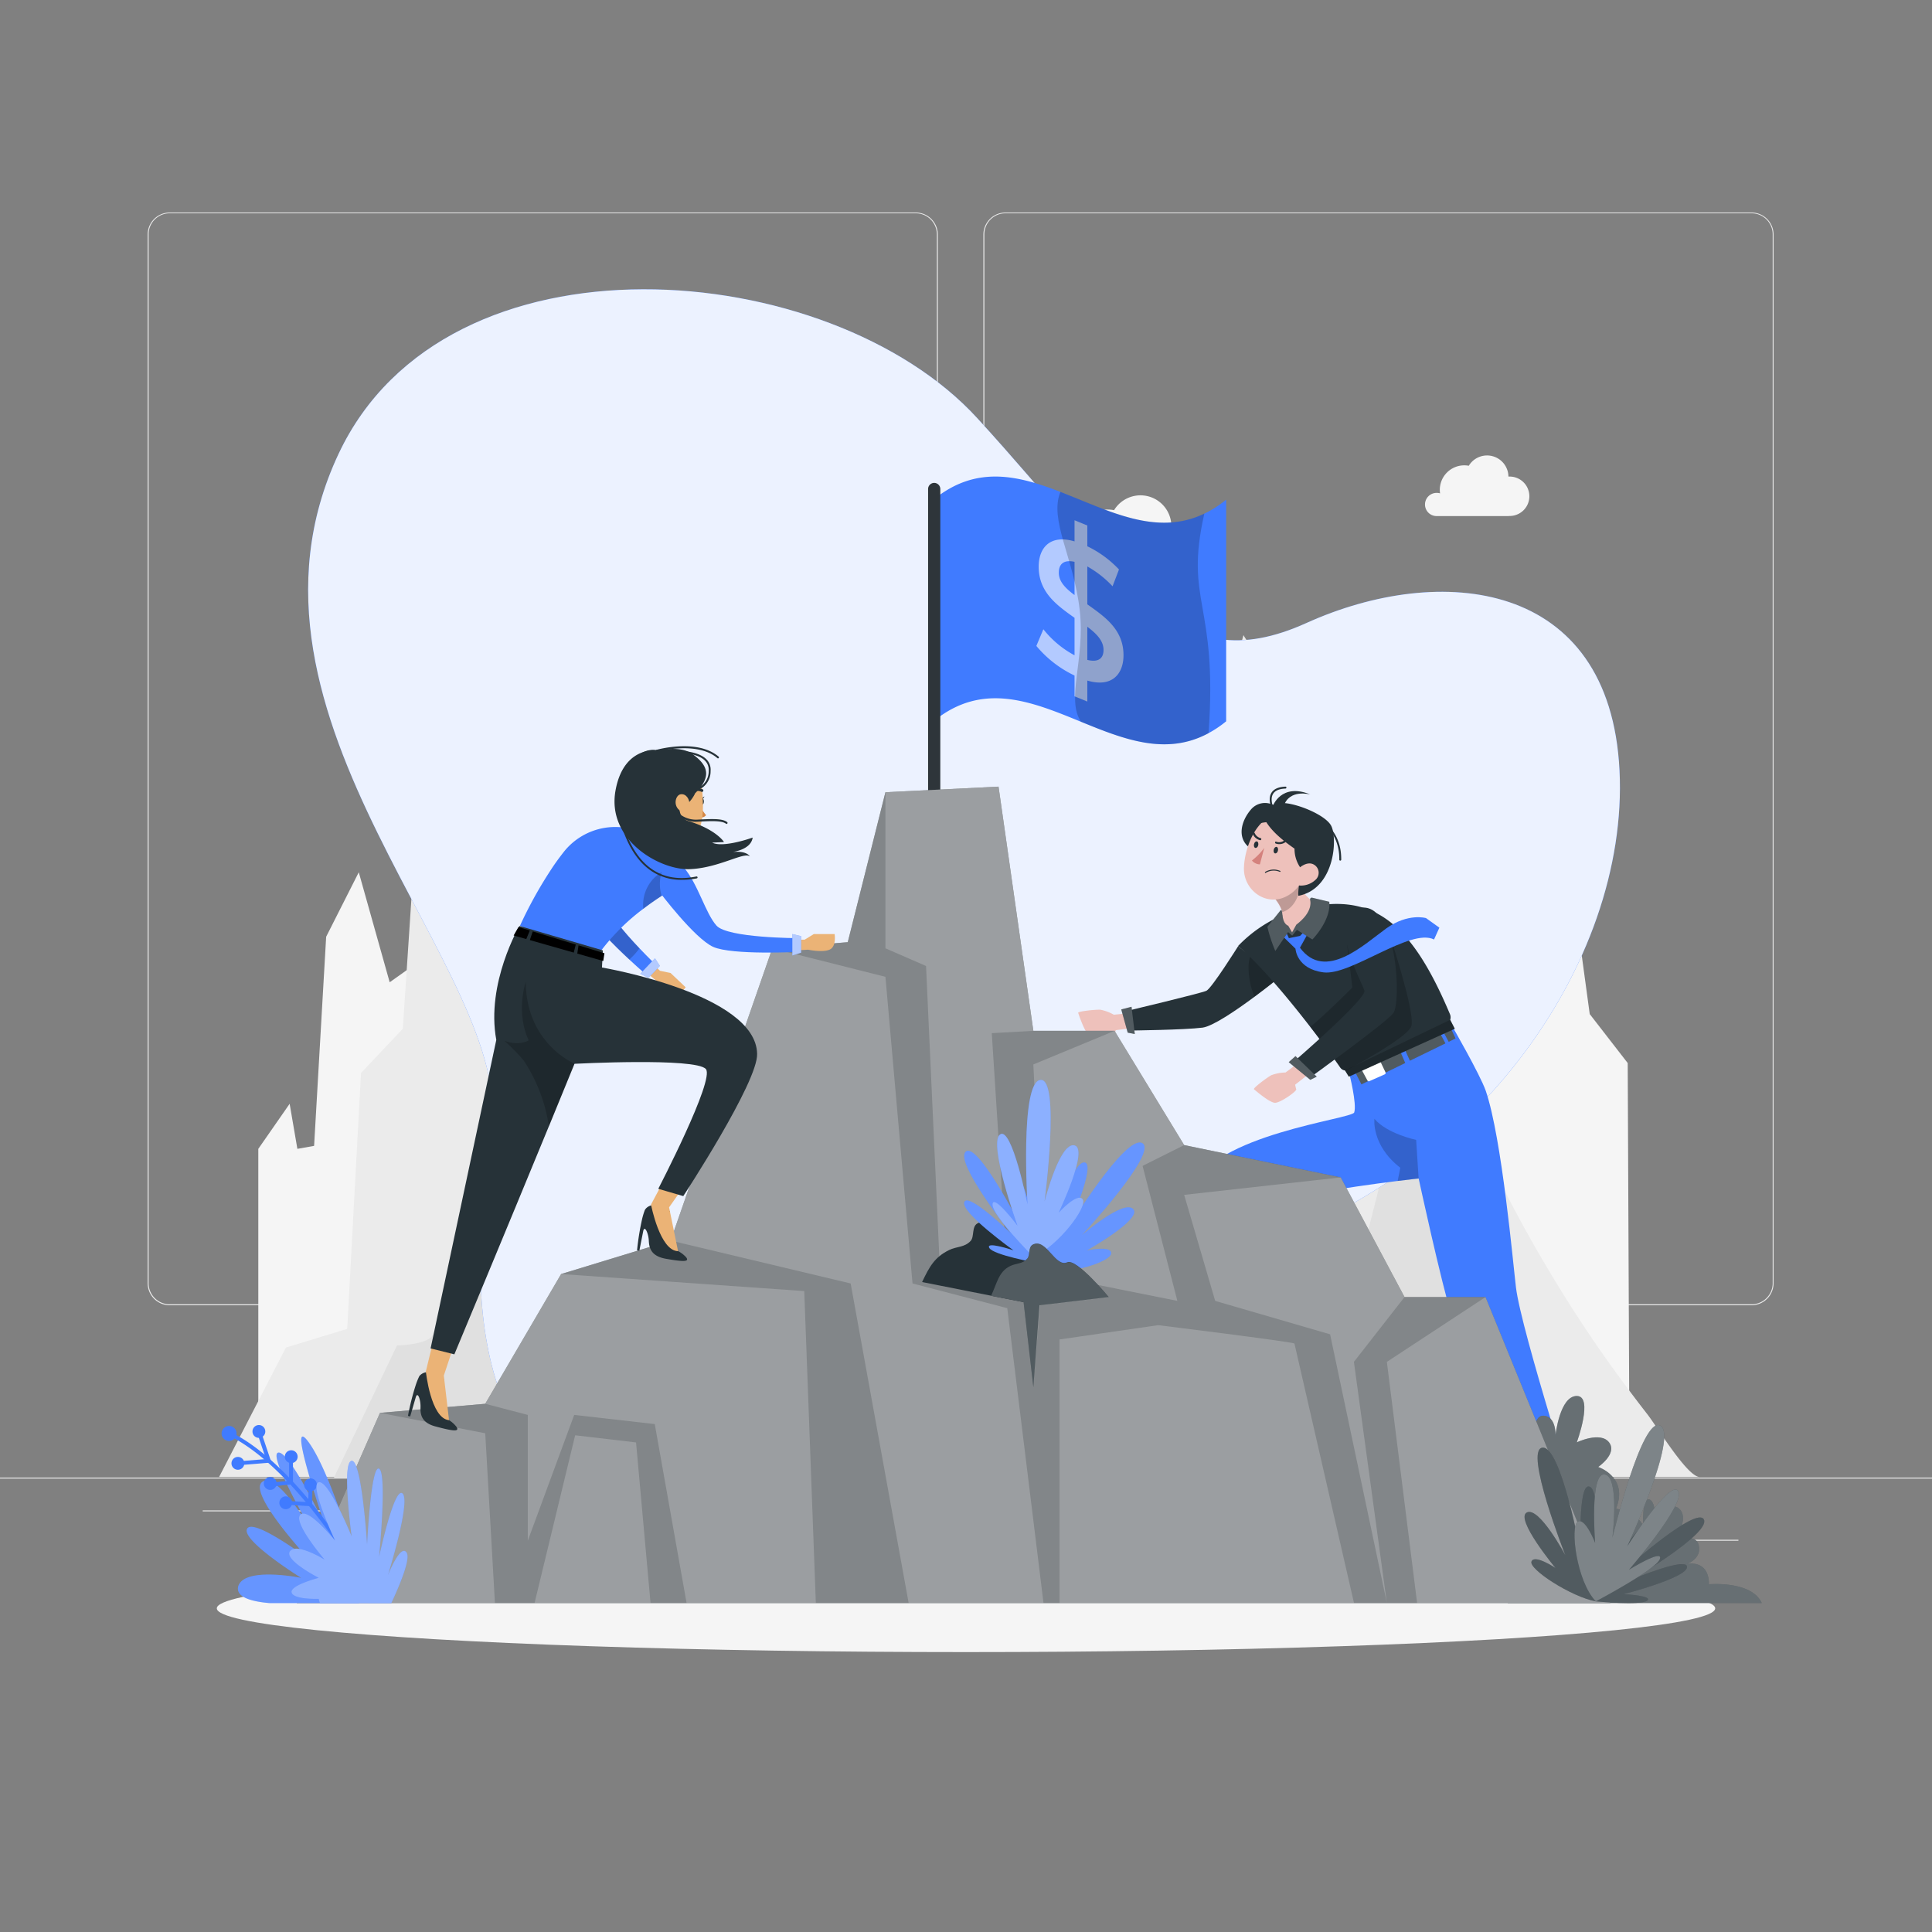 <svg xmlns="http://www.w3.org/2000/svg" viewBox="0 0 500 500"><rect x="0" y="0" width="500" height="500" fill="#808080" stroke="none"/><g id="background-complete"><rect y="382.4" width="500" height="0.25" style="fill:#ebebeb"></rect><rect x="416.78" y="398.49" width="33.12" height="0.25" style="fill:#ebebeb"></rect><rect x="322.53" y="401.21" width="8.69" height="0.25" style="fill:#ebebeb"></rect><rect x="396.59" y="389.21" width="19.19" height="0.25" style="fill:#ebebeb"></rect><rect x="52.46" y="390.89" width="43.19" height="0.25" style="fill:#ebebeb"></rect><rect x="104.56" y="390.89" width="6.33" height="0.25" style="fill:#ebebeb"></rect><rect x="131.47" y="395.11" width="93.68" height="0.25" style="fill:#ebebeb"></rect><path d="M237,337.8H43.91a5.71,5.71,0,0,1-5.7-5.71V60.66A5.71,5.71,0,0,1,43.91,55H237a5.71,5.71,0,0,1,5.71,5.71V332.09A5.71,5.71,0,0,1,237,337.8ZM43.91,55.2a5.46,5.46,0,0,0-5.45,5.46V332.09a5.46,5.46,0,0,0,5.45,5.46H237a5.47,5.47,0,0,0,5.46-5.46V60.66A5.47,5.47,0,0,0,237,55.2Z" style="fill:#ebebeb"></path><path d="M453.31,337.8H260.21a5.72,5.72,0,0,1-5.71-5.71V60.66A5.72,5.72,0,0,1,260.21,55h193.1A5.71,5.71,0,0,1,459,60.66V332.09A5.71,5.71,0,0,1,453.31,337.8ZM260.21,55.2a5.47,5.47,0,0,0-5.46,5.46V332.09a5.47,5.47,0,0,0,5.46,5.46h193.1a5.47,5.47,0,0,0,5.46-5.46V60.66a5.47,5.47,0,0,0-5.46-5.46Z" style="fill:#ebebeb"></path><path d="M421.7,376.23l-.45-101.11-9.83-12.68L406.87,229,401,218.49l-3.17-23.4-5.37,10.66-3,64-3-7.33-2.42-24.9-4.86,8L373,247.84l-3.54,52.89L279.3,317.17l-18.79-24.56-7.64-47.86L245,232.26l-2.41-23.07-7.57,4v24.34l-6.44,5.66-2.75,49.41-8.08,17.08-2.3-30.53s-6.19-7.56-7.55-9.39-9.18-35-8-37.51-1.69-24-1.69-24l-7.8,7.14v35.69l-8.14,3.15L181,269.77l-20.76,5.13-3.34-23.84h-9.26l-2.9,13.58-8.43-.08L123,279.16l-11-32.87-11.15,7.92-8-28.47-8.44,16.69-3.12,54.12-4.33.77-2-11.66-8.11,11.66v78.91Z" style="fill:#f5f5f5"></path><path d="M238,140.64H188.25a7.94,7.94,0,0,1,.23-15.88,8.16,8.16,0,0,1,2.28.33,16.39,16.39,0,0,1-.18-2.44,16.84,16.84,0,0,1,16.83-16.83,17.52,17.52,0,0,1,3.1.29,14.7,14.7,0,0,1,27.27,7.44H238a13.56,13.56,0,1,1,0,27.11Z" style="fill:#f5f5f5"></path><path d="M390.47,133.56H371.75a3,3,0,0,1,.08-6,3,3,0,0,1,.86.12,6.86,6.86,0,0,1-.07-.92,6.34,6.34,0,0,1,6.33-6.33,6.45,6.45,0,0,1,1.17.11,5.53,5.53,0,0,1,10.26,2.8h.09a5.1,5.1,0,1,1,0,10.19Z" style="fill:#f5f5f5"></path><path d="M127.59,162H100.51a4.32,4.32,0,0,1,.12-8.64,4.23,4.23,0,0,1,1.24.18,9.68,9.68,0,0,1-.1-1.33,9.16,9.16,0,0,1,9.16-9.15,8.57,8.57,0,0,1,1.69.16,8,8,0,0,1,14.83,4h.14a7.38,7.38,0,0,1,0,14.75Z" style="fill:#f5f5f5"></path><path d="M303.29,150.81H276.21a4.32,4.32,0,0,1,.12-8.64,4.23,4.23,0,0,1,1.24.19,9.8,9.8,0,0,1-.1-1.33,9.16,9.16,0,0,1,9.16-9.16,9.4,9.4,0,0,1,1.69.16,8,8,0,0,1,14.83,4h.14a7.38,7.38,0,0,1,0,14.75Z" style="fill:#f5f5f5"></path><path d="M74,348.74l15.86-4.83,3.57-66.22,10.82-11.45L108,209.46l9.72-16.72,4.52,13,7.38,20.58,2.46,20.18,4.19,18,9,21.59,8.12-11.07s4.42-11,6.53-12.39,10.78-2.64,10.78-2.64l12,17.64v13.72l12.31,10,7.57,11.63c3.32,5.08,6.43,14.14,12,14.33,7.61.26,17.37-20.69,21-29.35,2.88-6.77,5.22-14.11,8.61-20.3,7.95-14.51,21.61-22.91,24.71-41.23q4.81,6.78,9.61,13.57c.83,1.17,1.8,2.42,2.93,2.34s1.8-1.13,2.53-2.15c4.84-6.68,9.82-13.66,12.39-22.82.81-2.86,1.37-5.91,2.4-8.61,1.48-3.89,3.82-6.8,5.92-10,8.06-12.14,12.69-28.48,17.13-44.38,9.19,15.72,24.76.76,28.89,26.13,1.62,10,3.52,19.78,5.87,29.42a399.12,399.12,0,0,0,37.11,96.34,366.29,366.29,0,0,0,20.36,33.08Q420.09,358,426.33,366c2.54,3.25,10.34,16.24,13.56,16.24H56.7Z" style="fill:#ebebeb"></path><path d="M86.32,382.62l16.42-34.42s7.59-.12,9.2-2.57,6-8.39,11.11-16.6,13.45-23.92,13.45-23.92l10.68,5.43s6.33,22.37,7.92,27.81,6.76,17.52,6.76,17.52l15.28,7.25s1.45-12.69,5.92-21.15,11.22-23.57,11.22-23.57l6.3-29.25,8.27-10.56L217,295s5.28,8.56,6.12,13.27,3,18.11,4.27,20.77,7.7,18.49,7.7,18.49l4,9,16.33.6s1.56-3.4,4.23-9.56,4.37-13.53,5.7-15.58,6-23.68,6-23.68l6-7.38,23.8,56.8s23.29,10.62,28,8.33,7.1-.47,11.46-5.3,17.56-58,18.08-61,2.11-2.54,7.65-7.62,8.35-9.53,8.52-6.39,6.67,23.1,7.18,28.83,2.18,14.5,2.73,20.69a49.73,49.73,0,0,0,4.12,15.6c1.58,3.28,12.8,31.84,12.8,31.84Z" style="fill:#e0e0e0"></path></g><g id="background-simple"><path d="M87.61,117.48C115.52,58,214.66,66.41,252.92,108.22s50.7,68.6,85.21,53,78.52-11.44,81,38.17S381.26,307.63,317.08,325,252.92,403.74,168,391.35c-46.31-6.75-47.36-56.86-40.82-98.3S55.23,186.42,87.61,117.48Z" style="fill:#407BFF"></path><path d="M87.61,117.48C115.52,58,214.66,66.41,252.92,108.22s50.7,68.6,85.21,53,78.52-11.44,81,38.17S381.26,307.63,317.08,325,252.92,403.74,168,391.35c-46.31-6.75-47.36-56.86-40.82-98.3S55.23,186.42,87.61,117.48Z" style="fill:#fff;opacity:0.9"></path></g><g id="Shadow"><ellipse id="path" cx="250" cy="416.24" rx="193.89" ry="11.32" style="fill:#f5f5f5"></ellipse></g><g id="character-2"><g id="group"><path d="M297.75,261.68l-9.49.93a11.28,11.28,0,0,0-3.51-1.3c-1.29-.05-5.86.42-5.72.81s1.63,5,2.84,5.8,6.42.34,6.54-.15a10.76,10.76,0,0,1,.36-1.17l9.27-1.14Z" style="fill:#eec1bb"></path><path d="M331,253.05s-2.77,2.27-6.32,4.9c-4.7,3.49-10.74,7.62-13.45,8-4.75.6-18.8.75-18.8.75l-1.08-5s19.49-4.64,20.87-5.29,8.2-11.52,8.2-11.52l3.2,2.48Z" style="fill:#263238"></path><path d="M331,253.05s-2.77,2.27-6.32,4.9c-1.63-3.71-2-8.39-1.06-10.63Z" style="opacity:0.2;isolation:isolate"></path><path d="M400.73,392.9l7.06.11a.51.51,0,0,1,.49.41l1.06,5.18a.86.86,0,0,1-.68,1,.59.59,0,0,1-.19,0c-2.28-.07-3.94-.24-6.8-.28-1.77,0-7.1.07-9.53,0s-2.72-2.45-1.72-2.65c4.49-.91,7.88-2.21,9.33-3.47A1.36,1.36,0,0,1,400.73,392.9Z" style="fill:#263238"></path><path d="M409.36,393.26h-9.61S379.2,352.19,376,341.72,367.15,305,367.15,305h0c-.19,0-2.26.24-5.43.63-11.56,1.42-37.79,5.11-40.91,9.63-4,5.81-15.71,48-15.71,48l-8.23-5.15s5.94-35.34,11.66-50.56c5.25-13.95,41.37-17.92,41.94-19.65.73-2.21-1.28-10.07-1.28-10.07l26.57-12.36S383,278,384.51,282.29c4.19,12.23,7.1,45,7.82,50.9C393.69,344.45,409.36,393.26,409.36,393.26Z" style="fill:#407BFF"></path><path d="M297.84,359.39l6.24,3.3a.51.51,0,0,1,.25.58l-1.4,5.11a.86.86,0,0,1-1.06.59l-.18-.07c-2-1.1-3.4-2-5.94-3.34-1.56-.82-6.35-3.15-8.51-4.29s-1.31-3.41-.33-3.14c4.42,1.23,8,1.6,9.9,1.14A1.38,1.38,0,0,1,297.84,359.39Z" style="fill:#263238"></path><path d="M361.71,305.63c.45-2.09.68-3.42.68-3.42-7.54-5.84-6.69-12.66-6.69-12.66,3.31,3.9,10.8,5.45,10.8,5.45l.64,10C367,305,364.88,305.24,361.71,305.63Z" style="opacity:0.2;isolation:isolate"></path><polygon points="376.69 268.74 375.26 265.7 349.96 278.3 351.69 280.94 376.69 268.74" style="fill:#263238"></polygon><polygon points="376.69 268.74 375.26 265.7 349.96 278.3 351.69 280.94 376.69 268.74" style="fill:#fff;opacity:0.2"></polygon><path d="M357.25,274.75l1.3,2.73a.41.41,0,0,1-.18.56l-4,1.77a.38.38,0,0,1-.48-.19L352.47,277a.42.42,0,0,1,.17-.59l4.12-1.84A.38.38,0,0,1,357.25,274.75Z" style="fill:#fff"></path><polygon points="362.39 272.11 363.98 275.81 365.29 275.43 363.54 271.53 362.39 272.11" style="fill:#407BFF"></polygon><polygon points="372.51 267.07 374.39 270.61 375.31 270.34 373.32 266.66 372.51 267.07" style="fill:#407BFF"></polygon><polygon points="350.9 277.83 352.69 281.33 352.08 281.9 349.96 278.3 350.9 277.83" style="fill:#407BFF"></polygon><path d="M374.2,265.2l-25.14,11.67a1.75,1.75,0,0,1-.67.17,1.76,1.76,0,0,1-1.55-.78c-1.19-1.75-4.1-5.78-7.74-10.49-5.65-7.31-13.08-16.26-18.7-20.93a35.09,35.09,0,0,1,15.77-9.5c18.61-4.86,28.75,2.62,39.08,27.13A2.11,2.11,0,0,1,374.2,265.2Z" style="fill:#263238"></path><polygon points="348.07 277.02 349.07 278.64 376.5 266.24 375.31 263.93 348.07 277.02" style="fill:#263238"></polygon><polygon points="348.07 277.02 349.07 278.64 376.5 266.24 375.31 263.93 348.07 277.02" style="opacity:0.2;isolation:isolate"></polygon><path d="M365.28,265.47c-.63,2.44-10.5,8.11-16.89,11.57a1.76,1.76,0,0,1-1.55-.78c-1.19-1.75-4.1-5.78-7.74-10.49C343.63,262,350,255.56,350,255.56l-1.42-11.51,11-2.33S366.23,261.85,365.28,265.47Z" style="opacity:0.2;isolation:isolate"></path><path d="M341.33,234a13.15,13.15,0,0,1-2.64,5.23l-2.94.34-1.32,2.16-1.76-1.8-2.11,0a4.55,4.55,0,0,0,1.23-3.81,4.62,4.62,0,0,0-.18-.71,9.75,9.75,0,0,0-2.41-3.55l1.81-5.1.12-.34,1.63-4.61A40.36,40.36,0,0,0,336,229l.36.58C337.8,231.75,339.47,233.53,341.33,234Z" style="fill:#eec1bb"></path><path d="M340.34,271.88l-7.65,5.68a11.09,11.09,0,0,0-3.67.7c-1.14.62-4.82,3.37-4.49,3.64s4,3.46,5.42,3.5,5.68-3,5.52-3.49-.29-1.19-.29-1.19l7.36-5.76Z" style="fill:#eec1bb"></path><path d="M352.69,234.88c9-.29,10,24.72,7.87,27.36s-21.46,16.58-21.46,16.58l-4.46-3.89s19.2-16.55,18.47-18.58S348,246,348.37,241.71,350.67,235,352.69,234.88Z" style="fill:#263238"></path><path d="M336.43,229.19s0,.13,0,.36c-.15,1.24-.94,5.35-4.6,6.52a4.62,4.62,0,0,0-.18-.71,9.75,9.75,0,0,0-2.41-3.55l1.81-5.1a28,28,0,0,1,5,2.26Z" style="opacity:0.2;isolation:isolate"></path><path d="M329.66,208.4a4.74,4.74,0,0,0-5.89,1.07c-2.6,3-3.75,7.5-.26,10s11.65-6.73,11.65-6.73Z" style="fill:#263238"></path><path d="M339.56,221c-1.86,5.45-2.69,8.73-6.28,10.78-5.4,3.12-11.54-1.32-11.35-7.23.19-5.31,3.24-13.33,9.27-14A7.87,7.87,0,0,1,339.56,221Z" style="fill:#eec1bb"></path><path d="M330.72,220.18c-.09.46-.46.75-.76.67s-.43-.52-.31-1,.47-.75.76-.67S330.85,219.72,330.72,220.18Z" style="fill:#263238"></path><path d="M325.62,218.77c-.09.45-.47.74-.76.66s-.43-.51-.31-1,.47-.75.76-.67S325.74,218.34,325.62,218.77Z" style="fill:#263238"></path><path d="M327.18,219.44A16.63,16.63,0,0,1,324,222.7a2.76,2.76,0,0,0,2.06,1Z" style="fill:#d4827d"></path><path d="M330,217.89a.28.28,0,0,1,.28-.06,2.22,2.22,0,0,0,2-.26.27.27,0,0,1,.38,0,.27.27,0,0,1,0,.39h0a2.74,2.74,0,0,1-2.48.35.27.27,0,0,1-.18-.34h0A.75.75,0,0,1,330,217.89Z" style="fill:#263238"></path><path d="M331.29,225.38h0a4.25,4.25,0,0,0-3.89.29.16.16,0,0,0,0,.21.14.14,0,0,0,.19,0h0a4,4,0,0,1,3.61-.25.14.14,0,0,0,.18-.07v0a.14.14,0,0,0-.07-.18Z" style="fill:#263238"></path><path d="M326.42,217.08a.29.29,0,0,1,0,.16.29.29,0,0,1-.33.2h0a2.74,2.74,0,0,1-1.89-1.66.26.26,0,0,1,.18-.34h0a.27.27,0,0,1,.34.17h0a2.24,2.24,0,0,0,1.52,1.29A.3.3,0,0,1,326.42,217.08Z" style="fill:#263238"></path><path d="M344.5,213.69c-1.84-3.46-12.93-7.41-14.84-5.29a2.17,2.17,0,0,0-3,1.06,6.1,6.1,0,0,0-.24,3.52,12.16,12.16,0,0,1,1.31-.19c1.89,3,5.28,5.42,7.29,6.84a8.53,8.53,0,0,0,2,5.56c-1.28,4.84-1,6.65-1,6.65C345.48,230,346.21,216.91,344.5,213.69Z" style="fill:#263238"></path><path d="M340.37,227.77a5.47,5.47,0,0,1-3.93,1.41c-1.92-.1-2.27-2-1.22-3.46.94-1.31,3.08-2.9,4.75-2A2.44,2.44,0,0,1,340.37,227.77Z" style="fill:#eec1bb"></path><path d="M329.36,208.7s2.13-6.2,9.74-3.1c0,0-5.51-1.51-6.89,3.1Z" style="fill:#263238"></path><path d="M329.9,210.67a.26.26,0,0,1-.22-.13c-.07-.12-1.83-3.19-.7-5.24.58-1.07,1.83-1.65,3.69-1.72a.25.25,0,0,1,.26.24.26.26,0,0,1-.24.26c-1.68.06-2.78.56-3.27,1.46-1,1.81.68,4.72.69,4.75a.26.26,0,0,1-.09.35A.27.27,0,0,1,329.9,210.67Z" style="fill:#263238"></path><path d="M346.85,222.73h0a.25.25,0,0,1-.24-.25c.06-6.81-4.31-9.32-4.36-9.34a.26.26,0,0,1-.1-.34.25.25,0,0,1,.34-.1s4.68,2.66,4.62,9.78A.25.25,0,0,1,346.85,222.73Z" style="fill:#263238"></path><path d="M331.38,241.72l3.89,3.8s.24,5.24,7.27,6.13,22.47-11.58,28.59-8.51l1.38-3.06-3.46-2.48s-4.64-1.38-10.28,2.67-15.79,13.85-22.34,5l2-3.6-.43-1.05-1.54,1.58-2.9.6-.85-1.88Z" style="fill:#407BFF"></path><path d="M339.06,232.86c.27,1.17.19,3.58-3.57,6.45l-1.1,2-1-1.72c-2-.84-1.21-4.28-1.94-4.05L328,239.85a37.44,37.44,0,0,0,2.05,6.26l3.31-4.89,1.06.93,1.22-1.51,4,2.5s4.9-4.95,4.37-9.76l-4.46-1.06A.44.44,0,0,0,339.06,232.86Z" style="fill:#263238"></path><path d="M339.06,232.86c.27,1.17.19,3.58-3.57,6.45l-1.1,2-1-1.72c-2-.84-1.21-4.28-1.94-4.05L328,239.85a37.44,37.44,0,0,0,2.05,6.26l3.31-4.89,1.06.93,1.22-1.51,4,2.5s4.9-4.95,4.37-9.76l-4.46-1.06A.44.44,0,0,0,339.06,232.86Z" style="fill:#fff;opacity:0.2;isolation:isolate"></path><polygon points="335.27 273.32 340.77 278.64 339.1 279.46 333.52 274.89 335.27 273.32" style="fill:#263238"></polygon><polygon points="335.27 273.32 340.77 278.64 339.1 279.46 333.52 274.89 335.27 273.32" style="fill:#fff;opacity:0.2;isolation:isolate"></polygon><polygon points="292.84 260.55 293.68 267.61 291.85 267.25 290.18 261.24 292.84 260.55" style="fill:#263238"></polygon><polygon points="292.84 260.55 293.68 267.61 291.85 267.25 290.18 261.24 292.84 260.55" style="fill:#fff;opacity:0.2;isolation:isolate"></polygon></g></g><g id="Flag"><path d="M317.33,129.31v57.36a28.28,28.28,0,0,1-4.56,3.07c-11,5.95-22,1.56-33-2.94-12.72-5.2-25.45-10.54-38.17-.13V129.31c11-9,21.89-6.26,32.84-2,12.41,4.81,24.83,11.61,37.24,5.62A27.62,27.62,0,0,0,317.33,129.31Z" style="fill:#407BFF"></path><g style="opacity:0.6"><path d="M281.4,176.13v5.43l-3.31-1.35v-5.38a29.11,29.11,0,0,1-9.88-7.66c.6-1.45,1.21-2.89,1.81-4.32a25.78,25.78,0,0,0,8.07,6.74v-9.7c-4.48-3.19-9.28-6.54-9.28-13.24,0-4.93,3-8.41,9.28-6.54v-5.47L281.4,136v5.38a27.64,27.64,0,0,1,8.19,6c-.55,1.46-1.11,2.9-1.66,4.35a26.88,26.88,0,0,0-6.53-5.13v9.8c4.48,3.2,9.36,6.47,9.36,13.16C290.76,174.5,287.73,178,281.4,176.13ZM278.09,154V145.4c-2.86-.64-4.07.66-4.07,2.79C274,150.52,275.75,152.25,278.09,154Zm7.5,14.2c0-2.37-1.77-4.16-4.19-6v8.58C284.34,171.51,285.59,170.31,285.59,168.23Z" style="fill:#fff"></path></g><path d="M241.77,222.47h0a1.58,1.58,0,0,1-1.58-1.58V126.56a1.59,1.59,0,0,1,1.58-1.59h0a1.59,1.59,0,0,1,1.58,1.59v94.33A1.58,1.58,0,0,1,241.77,222.47Z" style="fill:#2e353a"></path><path d="M312.77,189.74c-11,5.95-22,1.56-33-2.94-3.95-5.86,1.1-16.13-.33-28.81-1.52-13.59-8-23.46-5-30.69,12.41,4.81,24.83,11.61,37.24,5.62C306.46,156,315.22,155.75,312.77,189.74Z" style="opacity:0.2;isolation:isolate"></path></g><g id="Mountain"><path d="M390,395.07s-3.68-.2-4.05-10.26,6.12-12.75,11.11-11.52c0,0-.73-7.16,2.5-6.9s3,5.05,3,5.05,1.1-10.16,5.51-10.16,0,12,0,12,6.11-2.93,8.35,0-2.81,6.37-2.81,6.37,7.92,2.58,4.61,10.79c0,0,5.52.86,7.06,4.53,0,0-.44-7.41,1.54-6.91s1.55,7,1.55,7,3.31-7.15,6.18-4.62-1.33,8.57-1.33,8.57,5.52-2.67,6.4.87-3.09,4.88-3.09,4.88,5.74-1.33,5.74,5.25c0,0,11-1,13.68,4.86H390.21Z" style="fill:#263238"></path><path d="M390,395.07s-3.68-.2-4.05-10.26,6.12-12.75,11.11-11.52c0,0-.73-7.16,2.5-6.9s3,5.05,3,5.05,1.1-10.16,5.51-10.16,0,12,0,12,6.11-2.93,8.35,0-2.81,6.37-2.81,6.37,7.92,2.58,4.61,10.79c0,0,5.52.86,7.06,4.53,0,0-.44-7.41,1.54-6.91s1.55,7,1.55,7,3.31-7.15,6.18-4.62-1.33,8.57-1.33,8.57,5.52-2.67,6.4.87-3.09,4.88-3.09,4.88,5.74-1.33,5.74,5.25c0,0,11-1,13.68,4.86H390.21Z" style="fill:#fff;opacity:0.3;isolation:isolate"></path><polygon points="416.78 414.88 384.45 335.68 363.49 335.68 346.98 304.71 306.46 296.35 288.44 266.78 267.43 266.78 258.42 203.58 229.15 205.03 219.4 243.84 199.88 245.42 173.57 321.06 145.22 329.72 125.58 363.3 98.34 365.65 76.8 414.88 416.78 414.88" style="fill:#2e353a"></polygon><polygon points="416.78 414.88 384.45 335.68 363.49 335.68 346.98 304.71 306.46 296.35 288.44 266.78 267.43 266.78 258.42 203.58 229.15 205.03 219.4 243.84 199.88 245.42 173.57 321.06 145.22 329.72 125.58 363.3 98.34 365.65 76.8 414.88 416.78 414.88" style="fill:#fff;opacity:0.4"></polygon><polygon points="199.88 245.42 229.15 252.8 236.16 332.16 260.68 338.55 270.06 414.88 235.16 414.88 220.15 332.16 173.57 321.06 199.88 245.42" style="fill:#fff;opacity:0.2"></polygon><polygon points="145.22 329.72 208.14 334.13 211.14 414.88 177.69 414.88 169.45 368.55 148.6 366.18 136.59 398.74 136.59 366.18 125.58 363.3 145.22 329.72" style="fill:#fff;opacity:0.2"></polygon><polygon points="98.34 365.65 125.58 370.93 128.09 414.88 76.8 414.88 98.34 365.65" style="fill:#fff;opacity:0.2"></polygon><polygon points="229.15 205.03 229.15 245.42 239.66 250 243.16 326.65 260.68 329.72 256.67 267.38 267.43 266.78 258.42 203.58 229.15 205.03" style="fill:#fff;opacity:0.2"></polygon><polygon points="288.44 266.78 267.43 275.48 270.06 329.72 304.7 336.67 295.7 301.73 306.46 296.35 288.44 266.78" style="fill:#fff;opacity:0.2"></polygon><polygon points="346.98 304.71 306.46 309.23 314.49 336.67 344.23 345.32 358.92 414.88 350.39 352.45 363.49 335.68 346.98 304.71" style="fill:#fff;opacity:0.2"></polygon><path d="M335,347.7c-.75-.48-35.27-4.75-35.27-4.75l-25.52,3.7v68.23h76.21Z" style="fill:#fff;opacity:0.2"></path><polygon points="164.61 373.3 148.85 371.45 138.34 414.88 168.36 414.88 164.61 373.3" style="fill:#fff;opacity:0.2"></polygon><polygon points="384.45 335.68 358.92 352.45 366.75 414.88 416.78 414.88 384.45 335.68" style="fill:#fff;opacity:0.2"></polygon><path d="M69.77,414.88H92.83a17.4,17.4,0,0,0,1.91-2.3s-8.07-29.59-14.63-39,4,21.18,4,21.18S74.88,375.32,72,375.94c-2.48.53,6.34,16.18,8.84,20.52-2.2-3.71-9.43-15.28-12.9-13-4.13,2.75,12,20.05,12,20.05s-14.5-10.87-16-7.84,14,12.68,14,12.68-14.75-3-16.29,2.21C60.92,413.48,65.51,414.52,69.77,414.88Z" style="fill:#407BFF"></path><path d="M69.77,414.88H92.83a17.4,17.4,0,0,0,1.91-2.3s-8.07-29.59-14.63-39,4,21.18,4,21.18S74.88,375.32,72,375.94c-2.48.53,6.34,16.18,8.84,20.52-2.2-3.71-9.43-15.28-12.9-13-4.13,2.75,12,20.05,12,20.05s-14.5-10.87-16-7.84,14,12.68,14,12.68-14.75-3-16.29,2.21C60.92,413.48,65.51,414.52,69.77,414.88Z" style="fill:#fff;opacity:0.2;isolation:isolate"></path><path d="M94.38,410.42a.5.5,0,0,1-.44-.25c-.16-.3-16.58-29.86-34.87-38.74a.5.5,0,0,1-.23-.67.51.51,0,0,1,.67-.23c18.57,9,35.14,38.85,35.31,39.15a.51.51,0,0,1-.2.68A.53.53,0,0,1,94.38,410.42Z" style="fill:#407BFF"></path><path d="M57.45,371.6a1.94,1.94,0,1,0,1.22-2.46A1.94,1.94,0,0,0,57.45,371.6Z" style="fill:#407BFF"></path><path d="M68.36,384.45a1.66,1.66,0,0,0,3.15-1.06,1.66,1.66,0,0,0-3.15,1.06Z" style="fill:#407BFF"></path><path d="M73.8,377.53a1.66,1.66,0,1,0,1-2.1A1.66,1.66,0,0,0,73.8,377.53Z" style="fill:#407BFF"></path><path d="M72.38,389.45a1.66,1.66,0,1,0,1.05-2.11A1.68,1.68,0,0,0,72.38,389.45Z" style="fill:#407BFF"></path><circle cx="80.38" cy="384.24" r="1.66" transform="translate(-159.62 73.6) rotate(-25.87)" style="fill:#407BFF"></circle><path d="M65.43,371a1.66,1.66,0,1,0,1-2.1A1.67,1.67,0,0,0,65.43,371Z" style="fill:#407BFF"></path><path d="M61.88,379.18a.5.5,0,0,1-.49-.46.49.49,0,0,1,.45-.54l7-.58-2.36-7a.5.5,0,0,1,1-.32l2.77,8.22-8.32.69Z" style="fill:#407BFF"></path><path d="M70,384.73a.5.5,0,0,1-.05-1l4.87-.51,0-6.22a.5.5,0,0,1,.5-.5.48.48,0,0,1,.5.5l0,7.12-5.77.61Z" style="fill:#407BFF"></path><path d="M80.76,389.83l-6.83-.42a.5.5,0,1,1,.06-1l5.79.35.1-4.54a.51.51,0,0,1,.51-.49.5.5,0,0,1,.49.51Z" style="fill:#407BFF"></path><path d="M60,379.25a1.66,1.66,0,1,0,1-2.1A1.66,1.66,0,0,0,60,379.25Z" style="fill:#407BFF"></path><path d="M82.79,414.88a9.5,9.5,0,0,1-.32-1.1s-6.47.25-7-1.62,7-3.82,7-3.82-9.22-4.73-7.39-6.93S84,403.62,84,403.62,75.72,394,77.73,392s9,6.72,9,6.72-6.86-14.54-4.23-15.12,8.5,14,8.5,14-2.63-19.2,0-19.53,4,21.64,4,21.64,1-20.76,3.11-19.61,0,22.83,0,22.83,3.94-18.49,6.09-16.4-3.81,21.14-3.81,21.14,3.31-8.42,4.87-5.81c1,1.68-1.85,8.45-4,13.05Z" style="fill:#407BFF"></path><path d="M82.79,414.88a9.5,9.5,0,0,1-.32-1.1s-6.47.25-7-1.62,7-3.82,7-3.82-9.22-4.73-7.39-6.93S84,403.62,84,403.62,75.72,394,77.73,392s9,6.72,9,6.72-6.86-14.54-4.23-15.12,8.5,14,8.5,14-2.63-19.2,0-19.53,4,21.64,4,21.64,1-20.76,3.11-19.61,0,22.83,0,22.83,3.94-18.49,6.09-16.4-3.81,21.14-3.81,21.14,3.31-8.42,4.87-5.81c1,1.68-1.85,8.45-4,13.05Z" style="fill:#fff;opacity:0.4;isolation:isolate"></path><path d="M413,414.44s4.85-11.84,4.06-14.28-4.45,6.23-4.45,6.23,2-20.28-1.18-21.64-2.31,17.39-2.31,17.39-5.09-28-9.94-27.49,5.92,27.83,5.92,27.83-6.76-12.66-9.95-11.06,7.39,14.36,7.39,14.36-5.44-3.64-6.2-1.66S406.64,413.26,413,414.44Z" style="fill:#263238"></path><path d="M413,414.44s4.85-11.84,4.06-14.28-4.45,6.23-4.45,6.23,2-20.28-1.18-21.64-2.31,17.39-2.31,17.39-5.09-28-9.94-27.49,5.92,27.83,5.92,27.83-6.76-12.66-9.95-11.06,7.39,14.36,7.39,14.36-5.44-3.64-6.2-1.66S406.64,413.26,413,414.44Z" style="fill:#fff;opacity:0.2;isolation:isolate"></path><path d="M413,414.44s11.61,1.11,13.28-.19-6.08-1.69-6.08-1.69,16.26-4.16,16.4-7-14.1,3.13-14.1,3.13,20.25-11.86,18.46-15.45-19.85,12.43-19.85,12.43,7.88-8.8,5.74-10.82-9,9.77-9,9.77,1.28-5.23-.47-5.26S412.14,409.16,413,414.44Z" style="fill:#263238"></path><path d="M413,414.44s11.61,1.11,13.28-.19-6.08-1.69-6.08-1.69,16.26-4.16,16.4-7-14.1,3.13-14.1,3.13,20.25-11.86,18.46-15.45-19.85,12.43-19.85,12.43,7.88-8.8,5.74-10.82-9,9.77-9,9.77,1.28-5.23-.47-5.26S412.14,409.16,413,414.44Z" style="fill:#fff;opacity:0.2;isolation:isolate"></path><path d="M413,414.44s15.75-8.31,16.59-11-8,2.8-8,2.8,14.77-17.07,12.73-20.34-13.18,14.27-13.18,14.27,13.28-28.63,8.54-31.23-12.39,29-12.39,29,1.95-15.78-2-16.36-2.47,17.71-2.47,17.71-2.6-6.76-4.55-5.45S408,409.29,413,414.44Z" style="fill:#263238"></path><path d="M413,414.44s15.75-8.31,16.59-11-8,2.8-8,2.8,14.77-17.07,12.73-20.34-13.18,14.27-13.18,14.27,13.28-28.63,8.54-31.23-12.39,29-12.39,29,1.95-15.78-2-16.36-2.47,17.71-2.47,17.71-2.6-6.76-4.55-5.45S408,409.29,413,414.44Z" style="fill:#fff;opacity:0.4;isolation:isolate"></path><path d="M238.64,331.79,264.9,337,267.43,359l1.72-22.84,5.19-4.33s-7.11-10.88-10.14-9.5c-3.94,1.8-6.86-8.06-11.23-5.72-1.54.82-.78,3.45-1.75,4.52-1.6,1.75-3.64,1.41-5.57,2.37C241.86,325.35,240.51,327.85,238.64,331.79Z" style="fill:#263238"></path><path d="M270.44,328.75s-2.34-13.6-.72-15.59,1.9,7.42,1.9,7.42,5.44-19.65,8.92-19.75-4.14,17-4.14,17,14.88-24.3,19.2-22S280,319.64,280,319.64s10.88-9.36,13.28-6.72-12.08,10.73-12.08,10.73,6.38-1.44,6.38.69S276.83,330,270.44,328.75Z" style="fill:#407BFF"></path><path d="M270.44,328.75s-2.34-13.6-.72-15.59,1.9,7.42,1.9,7.42,5.44-19.65,8.92-19.75-4.14,17-4.14,17,14.88-24.3,19.2-22S280,319.64,280,319.64s10.88-9.36,13.28-6.72-12.08,10.73-12.08,10.73,6.38-1.44,6.38.69S276.83,330,270.44,328.75Z" style="fill:#fff;opacity:0.2;isolation:isolate"></path><path d="M268.3,326.81s-11.18-2-12.26-3.84,6.27.62,6.27.62-13.66-9.75-12.75-12.47,12,8,12,8-14.6-18.37-11.63-21.07,14,18.76,14,18.76-4.17-11.06-1.45-12.16S267.4,317,267.4,317s.69-5.35,2.33-4.74S271,322.21,268.3,326.81Z" style="fill:#407BFF"></path><path d="M268.3,326.81s-11.18-2-12.26-3.84,6.27.62,6.27.62-13.66-9.75-12.75-12.47,12,8,12,8-14.6-18.37-11.63-21.07,14,18.76,14,18.76-4.17-11.06-1.45-12.16S267.4,317,267.4,317s.69-5.35,2.33-4.74S271,322.21,268.3,326.81Z" style="fill:#fff;opacity:0.2;isolation:isolate"></path><path d="M267.46,325.32s-10.79-10.81-10.6-13.65,6.45,5.51,6.45,5.51-7.61-21.26-4.52-23.57,7.13,18.06,7.13,18.06-2-31.49,3.31-32.19,1.1,31.48,1.1,31.48,3.88-15.41,7.73-14.55S274,313.82,274,313.82s4.86-5.37,6.21-3.44S274,322.34,267.46,325.32Z" style="fill:#407BFF"></path><path d="M267.46,325.32s-10.79-10.81-10.6-13.65,6.45,5.51,6.45,5.51-7.61-21.26-4.52-23.57,7.13,18.06,7.13,18.06-2-31.49,3.31-32.19,1.1,31.48,1.1,31.48,3.88-15.41,7.73-14.55S274,313.82,274,313.82s4.86-5.37,6.21-3.44S274,322.34,267.46,325.32Z" style="fill:#fff;opacity:0.4;isolation:isolate"></path><path d="M256.49,335.36l12.66,2.44,17.79-2.12s-8.32-10.1-10.73-9c-3.15,1.43-5.47-6.42-8.95-4.56-1.23.66-.63,2.76-1.4,3.6-1.28,1.4-2.9,1.13-4.44,1.9C258.4,329.12,258,332.22,256.49,335.36Z" style="fill:#263238"></path><path d="M256.49,335.36,264.9,337,267.43,359l1.72-21.16,17.79-2.12s-8.32-10.1-10.73-9c-3.15,1.43-5.47-6.42-8.95-4.56-1.23.66-.63,2.76-1.4,3.6-1.28,1.4-2.9,1.13-4.44,1.9C258.4,329.12,258,332.22,256.49,335.36Z" style="fill:#fff;opacity:0.2"></path></g><g id="character-1"><path d="M167,247.64l3.81,3.6,2.73.57,3.91,3.7s-1.84,2.75-3.75,2-4-3.8-4-3.8l-4.7-4Z" style="fill:#ebb376"></path><path d="M169.82,249.77l-2.26,2.76s-2.07-1.76-4.69-4.2c-4-3.72-9.32-9-10.55-12-2-5-.3-20.06-.3-20.06l8.91-.05c-.28,5.62-4.06,12.34-4.2,16.69-.08,2.68,4.92,8.47,8.77,12.51C167.88,247.93,169.82,249.77,169.82,249.77Z" style="fill:#407BFF"></path><polygon points="169.51 248 170.78 249.97 167.85 253.06 165.69 252.03 169.51 248" style="fill:#407BFF"></polygon><polygon points="169.51 248 170.78 249.97 167.85 253.06 165.69 252.03 169.51 248" style="fill:#fff;opacity:0.6"></polygon><path d="M165.5,245.42a18.46,18.46,0,0,1-2.63,2.91c-4-3.72-9.32-9-10.55-12-2-5-.3-20.06-.3-20.06l8.91-.05c-.28,5.62-4.06,12.34-4.2,16.69C156.65,235.59,161.65,241.38,165.5,245.42Z" style="opacity:0.2;isolation:isolate"></path><path d="M203,243.19h5.24l2.38-1.46H216s.55,3.26-1.33,4.05-5.54,0-5.54,0l-6.13.35Z" style="fill:#ebb376"></path><path d="M177.58,325.39a7.29,7.29,0,0,0-2.07-1.59h0s-2.09-2.82-2.15-10.37l-3.09-1.34a2.78,2.78,0,0,0-3.12.69,1.7,1.7,0,0,0-.27.39,18,18,0,0,0-.71,2.34,67.88,67.88,0,0,0-1.3,8.09l.59.09,1-5.05c.35-1.71,1.36.52,1.45,2.43s.59,4,4.36,4.69C176.67,326.53,178.53,326.64,177.58,325.39Z" style="fill:#263238"></path><path d="M174.15,301.13l-5.67,10.6s2.28,12,7,12.07l-2.32-11.34,6.4-9.11Z" style="fill:#ebb376"></path><path d="M118.15,369.29a7.16,7.16,0,0,0-1.93-1.75h0s-1.85-3-1.27-10.52l-3-1.6a2.79,2.79,0,0,0-3.16.43,1.56,1.56,0,0,0-.31.37,19.13,19.13,0,0,0-.9,2.27,66.08,66.08,0,0,0-2,7.95l.57.14,1.44-4.94c.49-1.68,1.31.62,1.24,2.54s.25,4.05,3.94,5C117.15,370.35,119,370.62,118.15,369.29Z" style="fill:#263238"></path><path d="M113.21,342.57l-3,12.35s1.26,12.19,6,12.62L114.86,356l3.59-10.8Z" style="fill:#ebb376"></path><path d="M177.39,228.38a55,55,0,0,0-6.21,3.52c-1.44.92-3,2-4.71,3.31h0a54.78,54.78,0,0,0-12.58,13.15l-19.32-8.78a109.66,109.66,0,0,1,8-14.47c1-1.55,2.12-3.09,3.28-4.56l.09-.12a17,17,0,0,1,22.34-3.8,42.44,42.44,0,0,1,3.48,2.46C180.13,225.71,177.39,228.38,177.39,228.38Z" style="fill:#407BFF"></path><path d="M176.83,309.55l-6.47-1.89s14.72-28.33,12.31-31c-2.66-3-34-1.35-34-1.35-2.05,5-4.31,10.55-6.65,16.24-11.29,27.45-24.43,58.95-24.43,58.95l-6.15-1.53,17-79.84c-2.72-14.69,6-29.5,6-29.5l21.58,6.33-.23,4.43s39.85,6.76,40.15,22.33C196.21,280,176.83,309.55,176.83,309.55Z" style="fill:#263238"></path><path d="M148.71,275.27c-2.05,5-4.31,10.55-6.65,16.24a42.3,42.3,0,0,0-6.54-17.08,55.51,55.51,0,0,0-5-5.1c3.85,1.5,6.3-.09,6.3-.09-3.41-7.42-.76-15.12-.76-15.12C136.2,270.18,148.71,275.27,148.71,275.27Z" style="opacity:0.2;isolation:isolate"></path><polygon points="137.12 243.29 148.48 246.53 149.01 244.44 137.88 241.05 137.12 243.29"></polygon><polygon points="137.12 240.81 134.18 239.92 132.93 242.1 136.2 243.03 137.12 240.81"></polygon><polygon points="149.73 244.66 149.4 246.79 156.12 248.71 156.43 246.7 149.73 244.66"></polygon><path d="M177,224.54c3.67,4.28,5.54,11.76,8.42,15s21.1,3.25,21.1,3.25l.25,3.55s-17.32.91-22.2-1.29-14-14.36-14-14.36Z" style="fill:#407BFF"></path><polygon points="205.06 241.73 207.33 242.28 207.33 246.54 205.06 247.28 205.06 241.73" style="fill:#407BFF"></polygon><polygon points="205.06 241.73 207.33 242.28 207.33 246.54 205.06 247.28 205.06 241.73" style="fill:#fff;opacity:0.6"></polygon><path d="M171.21,231.78l0,.12c-1.44.92-3,2-4.71,3.31a9.8,9.8,0,0,1,4.74-9.51A10.59,10.59,0,0,0,171.21,231.78Z" style="opacity:0.2;isolation:isolate"></path><path d="M182.17,207.33c0,.46-.12.84-.36.87s-.46-.34-.5-.79.12-.84.36-.86S182.13,206.88,182.17,207.33Z" style="fill:#263238"></path><path d="M181.57,206.58l.73-.46S182,207,181.57,206.58Z" style="fill:#263238"></path><path d="M181.19,208.6a11.63,11.63,0,0,0,1.54,2.36,1.53,1.53,0,0,1-1.49.58Z" style="fill:#d58745"></path><path d="M169.9,216.17l.18.14a8.57,8.57,0,0,0,3,1.43c3.13.71,5.26.27,6.65-1.15h0c1.94-2.13,2.41-5.89,2.11-10.42a17,17,0,0,0-1-5.28.25.25,0,0,1,0-.08c0-.06,0-.14-.08-.19a6.19,6.19,0,0,0-4.56-3.76,12.64,12.64,0,0,0-2.68-.29C164.63,196.52,163.11,211.16,169.9,216.17Z" style="fill:#ebb376"></path><path d="M170.08,216.31a8.37,8.37,0,0,0,3,1.31c3.13.7,5.26.16,6.65-1.28a8.83,8.83,0,0,1-5.61-.43A4.58,4.58,0,0,0,170.08,216.31Z" style="opacity:0.2;isolation:isolate"></path><path d="M180.8,200.83a9.28,9.28,0,0,1-5.34,8.88s-2.49,6.44-6.2,6.55c-5.06.15-9.55-7-7.83-14.37C163.66,192.37,178.06,191.53,180.8,200.83Z" style="fill:#263238"></path><path d="M170,194.29s5.9-1.52,9.18.84c3.82,2.76,5.28,5.63.79,10.1,0,0-9.94-3.17-13.24-2.48a36.29,36.29,0,0,0-5.65,1.67C160.35,197.87,166.68,193,170,194.29Z" style="fill:#263238"></path><path d="M179.4,205a.33.33,0,0,1-.3-.16.36.36,0,0,1,.1-.5,2.94,2.94,0,0,1,2.59-.09.35.35,0,0,1,.21.46.35.35,0,0,1-.46.21,2.24,2.24,0,0,0-1.94,0A.49.49,0,0,1,179.4,205Z" style="fill:#263238"></path><path d="M178.09,204.8a11.65,11.65,0,0,1-3.08-.43.25.25,0,0,1-.17-.31.26.26,0,0,1,.31-.17s4,1.17,6.41-.52a4.75,4.75,0,0,0,1.85-3.87,3.35,3.35,0,0,0-1.12-2.8c-3.45-3.12-13.61-1.56-13.71-1.54a.25.25,0,0,1-.29-.21.25.25,0,0,1,.21-.28c.42-.07,10.5-1.62,14.13,1.66a3.81,3.81,0,0,1,1.27,3.2,5.22,5.22,0,0,1-2.05,4.25A6.52,6.52,0,0,1,178.09,204.8Z" style="fill:#263238"></path><path d="M188.07,213.26a.27.27,0,0,1-.16-.06c-1.06-.88-4-.72-7.37-.54a7.12,7.12,0,0,1-5.85-2.43.24.24,0,0,1,0-.35.25.25,0,0,1,.35,0,6.85,6.85,0,0,0,5.44,2.24c3.63-.19,6.5-.35,7.71.65a.25.25,0,0,1-.16.45Z" style="fill:#263238"></path><path d="M185.83,196.27a.23.23,0,0,1-.16-.06c-5.24-4.51-15.51-1.71-15.62-1.68a.24.24,0,0,1-.3-.17.25.25,0,0,1,.17-.31c.43-.12,10.63-2.9,16.07,1.78a.25.25,0,0,1,0,.36A.24.24,0,0,1,185.83,196.27Z" style="fill:#263238"></path><path d="M171.88,194.29s-10.29-2.52-12.59,10.32,11.53,20.59,19.13,20.33,14.2-4.6,15.65-3.29c0,0-.79-1.72-5.14-1.06,0,0,5.38-.4,5.86-3.83,0,0-7.57,2.75-10.48,1.31l3.06-.15s-1.87-3.13-9-5.37a3.22,3.22,0,0,1-2.26-4.35Z" style="fill:#263238"></path><path d="M176.35,227.7A13.7,13.7,0,0,1,168,225c-7.34-5.47-8.47-17.54-8.48-17.66a.25.25,0,0,1,.5,0c0,.12,1.12,12,8.28,17.3,3.24,2.42,7.25,3.15,11.93,2.19a.25.25,0,0,1,.29.19.25.25,0,0,1-.19.3A19.48,19.48,0,0,1,176.35,227.7Z" style="fill:#263238"></path><path d="M178.42,207.92c0-1-.79-2.59-2.29-2.36s-2.4,4.07,1.43,4.91C178.11,210.59,178.44,209.93,178.42,207.92Z" style="fill:#ebb376"></path></g></svg>